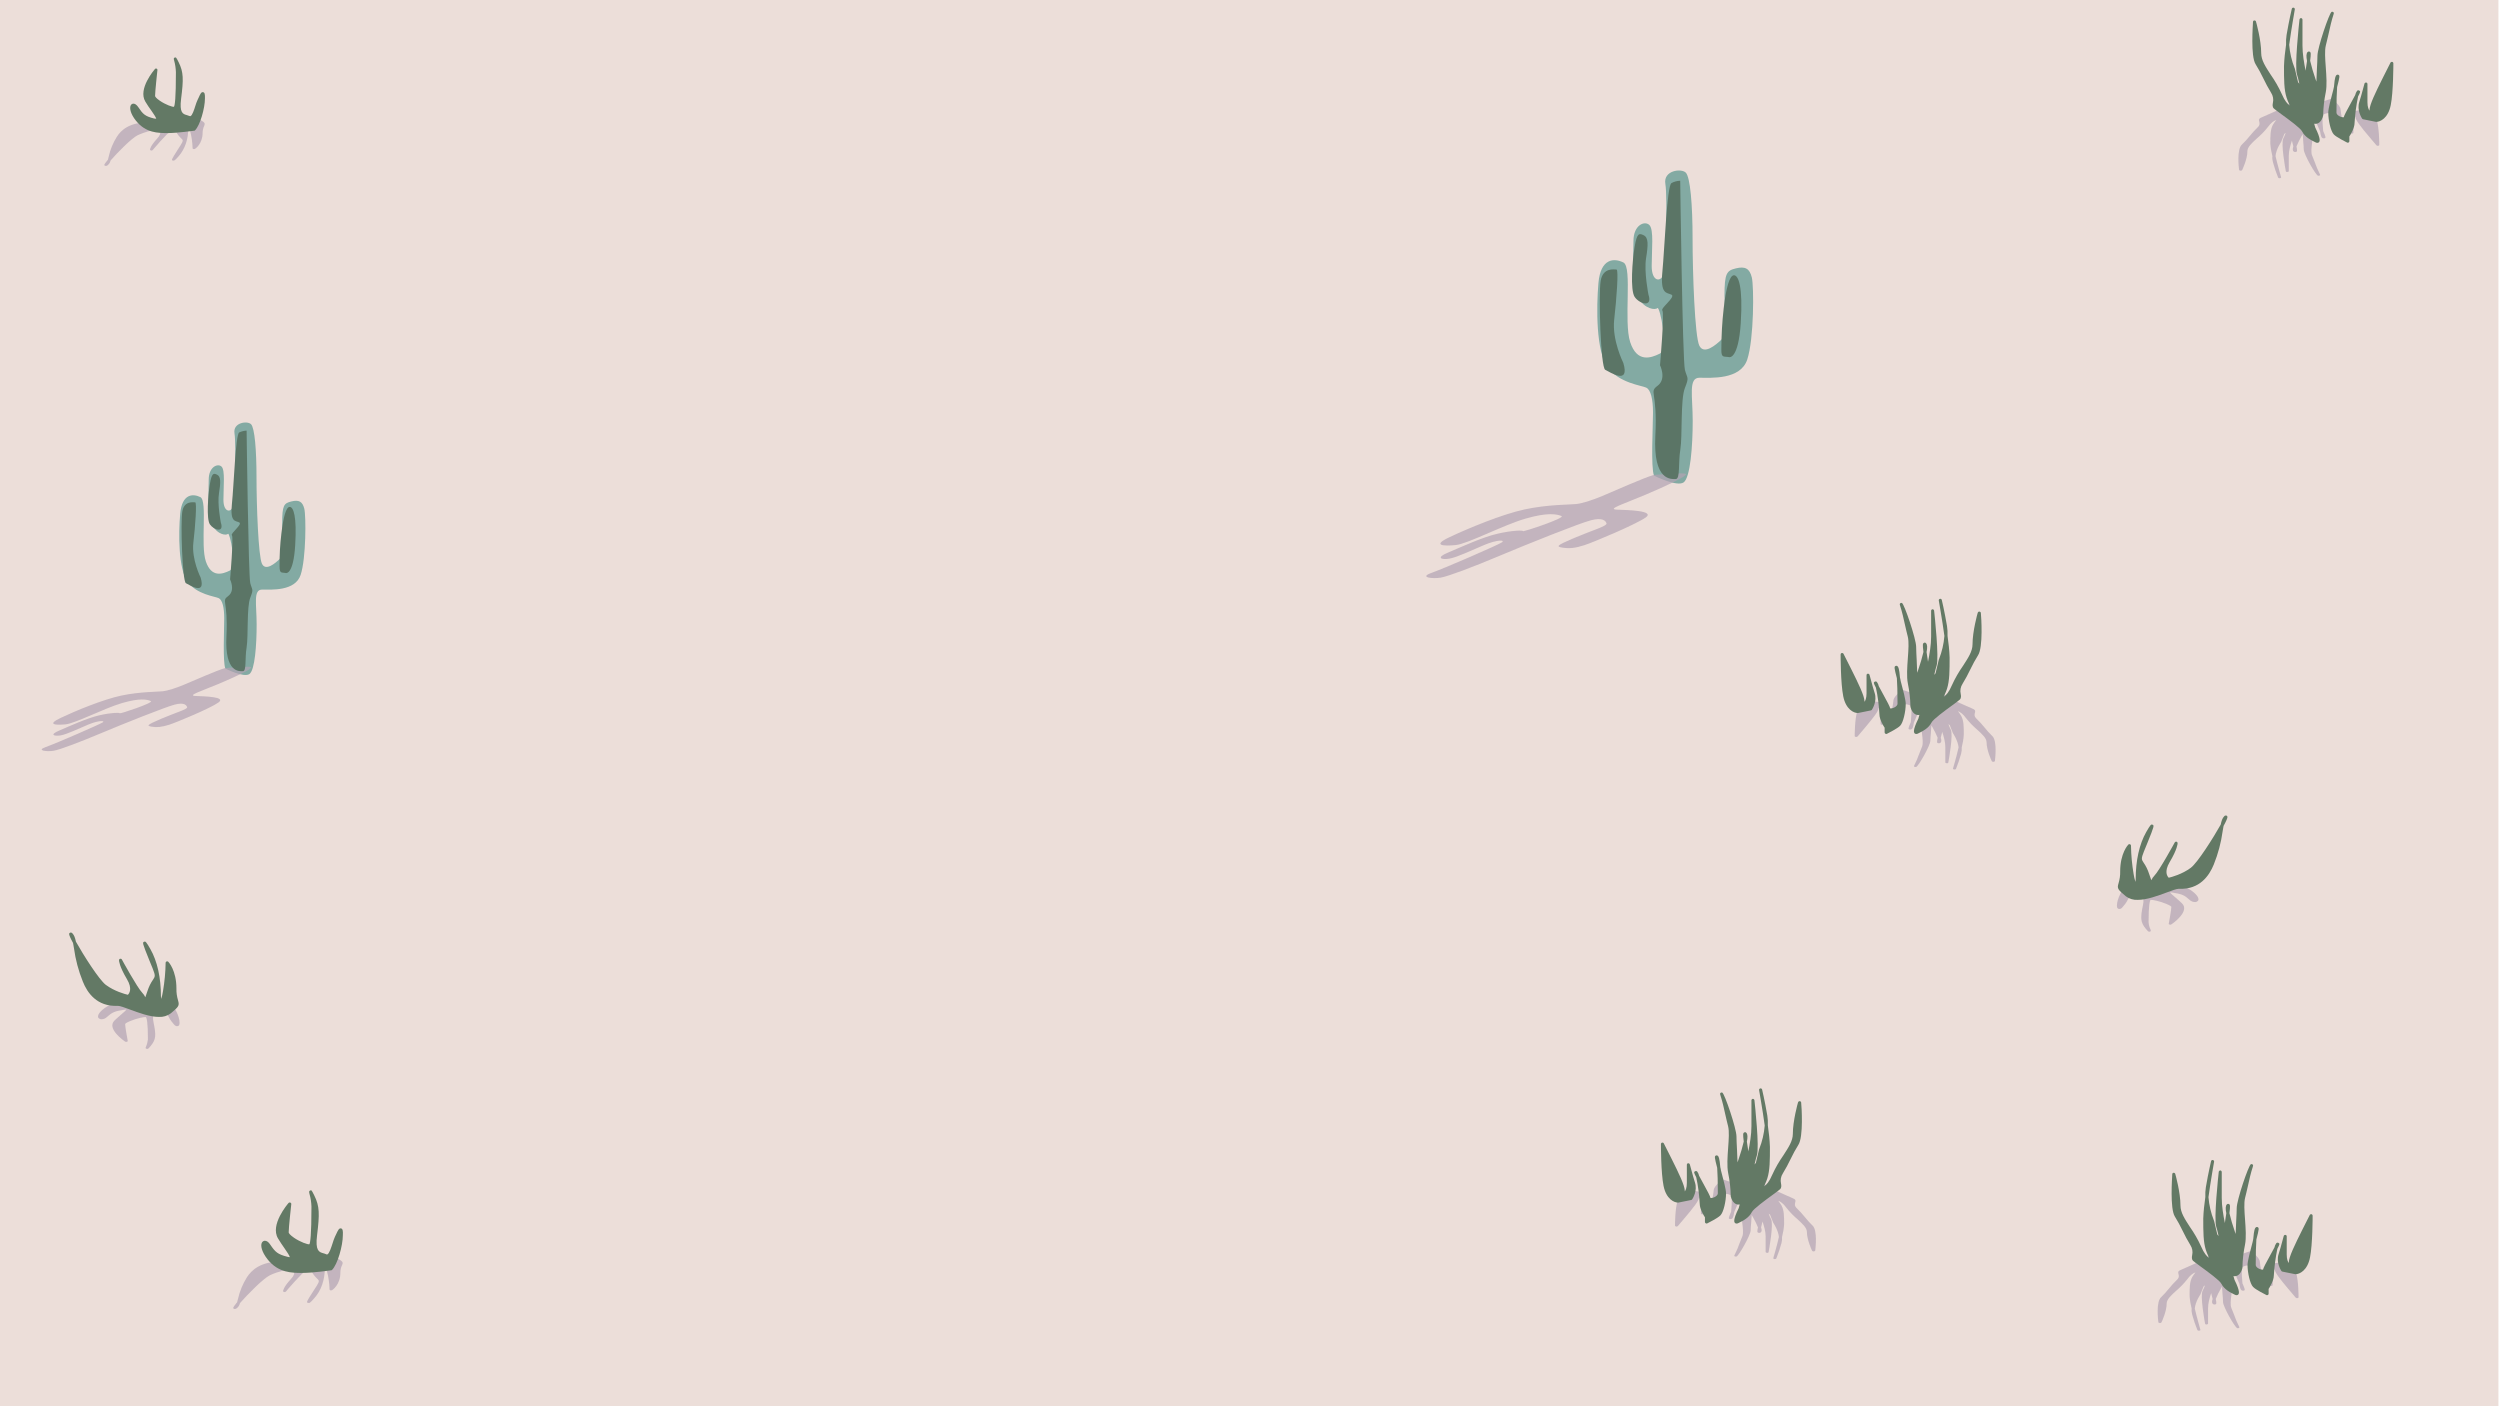 <?xml version="1.0" encoding="utf-8"?>
<!-- Generator: Adobe Illustrator 22.1.0, SVG Export Plug-In . SVG Version: 6.00 Build 0)  -->
<svg version="1.1" id="圖層_1" xmlns="http://www.w3.org/2000/svg" xmlns:xlink="http://www.w3.org/1999/xlink" x="0px" y="0px"
	 viewBox="0 0 1920 1080" style="enable-background:new 0 0 1920 1080;" xml:space="preserve">
<style type="text/css">
	.st0{fill:#ECDED9;}
	.st1{opacity:0.7;}
	.st2{fill:#B2A3B2;}
	.st3{fill:#637965;}
	.st4{opacity:0.7;fill:#B2A3B2;enable-background:new    ;}
	.st5{fill:#83AAA3;}
	.st6{fill:#5B7566;}
</style>
<title>活動巴士</title>
<rect x="-1.7" y="-6.5" class="st0" width="1920.5" height="1092.5"/>
<g class="st1">
	<path class="st2" d="M1394.1,960.4c0,0.3-0.5,0.6-1.1,0.7c-0.5,0.1-1-0.1-1.3-0.5c-0.2-0.3-4-8.5-4-14.4c0-3.3-3.4-6.3-7.2-9.8
		c-3.2-2.7-6-5.6-8.6-8.9c-2.3-3.2-4.5-4.7-6.2-5.3c0.9,1.2,1.8,2.4,2.5,3.6c2,3.7,2,8.4,2,14.5c-0.2,3.3-0.8,6.6-1.6,9.8
		c0.1,1.5,0,3-0.4,4.5c-1.1,4-2.4,8-4,11.9c-0.3,0.4-0.9,0.6-1.4,0.5c-0.6-0.1-1-0.4-0.9-0.8c0-0.1,2.6-8.6,4.3-16.2
		c-0.6-5.5-4.2-10.6-4.2-10.7l-0.1-0.1c-0.4-1-1.4-3.4-2.5-6.3l-1-0.7c0.5,1.4,1.1,2.9,1.8,4.2c2,3.6-1.5,23-1.9,25.2
		c-0.1,0.4-0.6,0.7-1.2,0.6s-1.1-0.3-1.1-0.7v-11.9c0-3.7-1.2-8-2.4-11.5c-0.1,0.4-0.2,0.8-0.3,1.3c-0.2,1-0.5,2.1-0.8,3.2
		c0.7,2,0.6,3.4-0.4,4c-0.5,0.3-1.1,0.3-1.6,0.2c-1-0.3-1.1-0.8-0.4-4.2c-1.1-2.8-2.5-5.5-4-8.1c-0.2-0.4-0.5-0.9-0.8-1.4
		c-0.1,1.6-0.2,3.6-0.4,5.9s-0.4,4.4-0.4,5.9c0,3.6-9.1,19.6-10.9,20.1c-0.4,0.1-0.9,0.1-1.3-0.1c-0.6-0.3-0.4-0.7-0.1-1.2
		c1.5-3,2.8-6,3.9-9.2c0.7-1.7,1.3-3.4,2-5c0.9-2.2,0.5-5.9,0-9.8c-0.5-4.1-1-8.4,0-11.5c1.2-3.4,1.8-6.9,2-10.5c0-0.1,0-0.1,0-0.2
		c0.9-2.2,3.1-3.7,5.6-3.8h0.6c0.2,0,0.5,0,0.7,0l-0.8-1.7c-4.7-5.6-3.3-6.5-2.9-6.7c0.4-0.2,0.8-0.3,1.2-0.3c0.4,0,0.9,0.1,1.3,0.2
		c4.1,1.2,8.3,2.5,10.5,5.1c1.2,1.5,10.4,5.5,15.9,7.9c3.2,1.4,5.1,2.2,5.8,2.6c1.2,0.7,1,1.7,0.7,2.7c-0.3,1.2-0.7,2.7,1.4,4.6
		c2.1,2.1,4.2,4.3,6,6.6c1.8,2.3,3.8,4.4,5.9,6.5C1396,944.7,1394.3,958.8,1394.1,960.4z"/>
	<path class="st2" d="M1331.9,930.8c-0.6,4.5-1.4,5-1.8,5.2c-0.5,0.3-1.1,0.4-1.7,0.2c-1-0.4-1-0.8,1.1-5.6
		c0.4-3.9,0.6-7.8,0.5-11.7c0-0.7-1.1-1.2-1.7-1.4c-1.2-0.5-2.6-0.7-3.9-0.7c-0.3,0.8-2,2.8-6.2,7.4c-0.9,1-1.9,2-2.6,2.9
		c-0.3,0.7-0.8,1.4-1.4,1.9c-0.5,0.3-1.2,0.4-1.8,0.2c-0.8-0.3-1-0.4,1-2.7c1.4-3.9,2.3-8,2.7-12.2c0-2.3,3.1-5.3,4-6.1v-2.2
		c0-0.2,0.2-0.5,0.6-0.6c0.2-0.1,0.4-0.1,0.6-0.1c0.2,0,0.4,0,0.5,0.1c0.8,0.2,8.2,2.5,10.2,3.7c2.4,1.5,4.3,6.6,4.3,10
		c0,1.9-2.1,6.5-3.9,10.6L1331.9,930.8z"/>
	<path class="st2" d="M1308.6,932.1c-0.3,0.4-0.8,0.6-1.3,0.5c-0.6,0-1-0.3-1-0.7v-8.3c0.1-1.5-0.4-2.9-1.6-3.9c0,0.1,0,0.2,0,0.3
		c0,2.3-4.8,8.2-10.1,14.5l-6,7.1c-0.4,0.3-0.9,0.5-1.3,0.4c-0.5-0.1-0.9-0.4-0.9-0.7c0-0.5,0-13.2,2-19.1s8.2-7.7,11.1-7.7h0.2
		l9.9,1.2c0.3,0,0.5,0.1,0.8,0.3c0.2,0.2,4.3,3.9,2.1,7.7C1310.6,927.3,1308.6,932,1308.6,932.1z"/>
</g>
<path class="st3" d="M1383.3,846.8c0-0.7-0.6-1.1-1.3-1.1c-0.5,0-0.9,0.4-1.1,0.9c-0.2,0.6-4,14.2-4,24.2c0,5.5-3.4,10.5-7.2,16.4
	c-3.3,4.7-6.2,9.7-8.6,15c-2.3,5.4-4.5,7.8-6.3,8.9c1.3-2.7,2.2-5.1,2.5-6.1c2-6.2,2-14.1,2-24.2c-0.2-5.5-0.8-11-1.6-16.5
	c0.1-2.5,0-5.1-0.4-7.5c-2-11.8-4-19.9-4-20c-0.1-0.6-0.8-1.1-1.4-0.9c-0.6,0.1-1.1,0.8-0.9,1.4l0,0c0,0.2,2.6,14.5,4.3,27.1
	c-0.5,6.2-1.9,12.2-4.2,18c0,0.1,0,0.1-0.1,0.2c-0.4,1.8-1.4,5.8-2.5,10.5c-0.3,0.4-0.6,0.8-1,1.2c0.7-3.1,1.3-5.7,1.8-7.1
	c2-6-1.5-38.6-1.9-42.2c-0.1-0.6-0.6-1.1-1.2-1.1c-0.6,0-1.1,0.6-1.1,1.2v19.9c0,6.3-1.2,13.4-2.4,19.3c-0.1-0.7-0.2-1.4-0.3-2.2
	c-0.2-1.7-0.5-3.6-0.8-5.3c0.7-3.4,0.6-5.7-0.4-6.8c-0.4-0.5-1.1-0.6-1.6-0.3c-1,0.5-1.1,1.3-0.4,7c-1.1,4.6-2.4,9.2-4,13.7
	c-0.2,0.7-0.5,1.5-0.8,2.3c-0.1-2.8-0.2-6-0.4-10s-0.4-7.4-0.4-9.9c0-6.1-9.1-32.9-10.9-33.7c-0.4-0.2-0.9-0.1-1.3,0.2
	c-0.6,0.5-0.4,1.2-0.1,2c1.3,3.9,2.7,9.7,3.9,15.4c0.7,2.9,1.3,5.8,2,8.4c0.9,3.7,0.5,9.9,0,16.5c-0.5,6.9-1,14,0,19.2
	c1.2,5.8,1.9,11.7,2,17.7c0,0.1,0,0.2,0,0.3c1.3,5.1,4,6.2,5.6,6.3c0.2,0,0.4,0,0.6,0c0.2,0,0.5,0,0.7-0.1c-0.4,1.5-0.7,2.6-0.8,2.9
	c-4.7,9.4-3.3,10.8-2.9,11.3c0.3,0.3,0.8,0.5,1.2,0.5c0.5,0,0.9-0.1,1.3-0.3c4.1-2,8.3-4.2,10.5-8.5c1.2-2.5,10.4-9.2,15.9-13.2
	c3.2-2.4,5.1-3.7,5.8-4.4c1.2-1.2,1-2.9,0.7-4.4c-0.6-2.6-0.1-5.4,1.4-7.7c2.2-3.6,4.2-7.3,6-11.1c1.8-3.7,3.7-7.3,5.9-10.8
	C1385.2,873.2,1383.6,849.4,1383.3,846.8z"/>
<path class="st3" d="M1321.2,896.5c-0.6-7.5-1.4-8.3-1.8-8.7c-0.4-0.5-1.1-0.6-1.7-0.3c-1,0.6-1,1.3,1.1,9.4
	c0.3,4.3,0.5,10.7,0.5,19.6c0,1.1-1.1,2-1.7,2.4c-1.2,0.8-2.5,1.2-3.9,1.2c-0.3-1.4-2-4.7-6.2-12.3c-0.9-1.7-1.9-3.4-2.6-4.8
	c-0.2-1.1-0.7-2.2-1.4-3.2c-0.4-0.5-1.2-0.6-1.8-0.2c-0.8,0.6-1,0.7,1,4.5c1.5,6.7,2.3,13.6,2.7,20.5c0,3.8,3.1,9,4,10.3v3.6
	c0,0.4,0.2,0.8,0.6,1c0.2,0.1,0.4,0.2,0.6,0.2c0.2,0,0.4,0,0.5-0.1c0.8-0.4,8.2-4.1,10.2-6.2c2.4-2.4,4.3-11,4.3-16.8
	c0-3.2-2.1-10.9-3.9-17.7C1321.6,898,1321.4,897.2,1321.2,896.5z"/>
<path class="st3" d="M1297.8,894.3c-0.1-0.6-0.8-1-1.4-0.9c-0.6,0.1-0.9,0.6-0.9,1.2v13.9c0,3.8-1,5.8-1.6,6.5c0-0.2,0-0.4,0-0.6
	c0-3.9-4.8-13.8-10.1-24.4l-6-11.9c-0.3-0.5-0.8-0.7-1.3-0.6c-0.5,0.1-0.9,0.6-0.9,1.2c0,0.9,0,22.1,2,32c2,10.2,8.2,12.9,11.1,12.9
	c0.1,0,0.2,0,0.2,0l9.9-2c0.3-0.1,0.6-0.2,0.8-0.5c0.2-0.3,4.3-6.5,2.1-13C1299.8,902.2,1297.9,894.3,1297.8,894.3z"/>
<g class="st1">
	<path class="st2" d="M1532.1,584.4c0,0.3-0.5,0.6-1.1,0.7c-0.5,0.1-1-0.1-1.3-0.5c-0.2-0.3-4-8.5-4-14.4c0-3.3-3.4-6.3-7.2-9.8
		c-3.2-2.7-6-5.6-8.6-8.9c-2.3-3.2-4.5-4.7-6.2-5.3c0.9,1.2,1.8,2.4,2.5,3.6c2,3.7,2,8.4,2,14.5c-0.2,3.3-0.8,6.6-1.6,9.8
		c0.1,1.5,0,3-0.4,4.5c-1.1,4-2.4,8-4,11.9c-0.3,0.4-0.9,0.6-1.4,0.5c-0.6-0.1-1-0.4-0.9-0.8c0-0.1,2.6-8.6,4.3-16.2
		c-0.6-5.5-4.2-10.6-4.2-10.7l-0.1-0.1c-0.4-1-1.4-3.4-2.5-6.3l-1-0.7c0.5,1.4,1.1,2.9,1.8,4.2c2,3.6-1.5,23-1.9,25.2
		c-0.1,0.4-0.6,0.7-1.2,0.6s-1.1-0.3-1.1-0.7v-11.9c0-3.7-1.2-8-2.4-11.5c-0.1,0.4-0.2,0.8-0.3,1.3c-0.2,1-0.5,2.1-0.8,3.2
		c0.7,2,0.6,3.4-0.4,4c-0.5,0.3-1.1,0.3-1.6,0.2c-1-0.3-1.1-0.8-0.4-4.2c-1.1-2.8-2.5-5.5-4-8.1c-0.2-0.4-0.5-0.9-0.8-1.4
		c-0.1,1.6-0.2,3.6-0.4,5.9s-0.4,4.4-0.4,5.9c0,3.6-9.1,19.6-10.9,20.1c-0.4,0.1-0.9,0.1-1.3-0.1c-0.6-0.3-0.4-0.7-0.1-1.2
		c1.5-3,2.8-6,3.9-9.2c0.7-1.7,1.3-3.4,2-5c0.9-2.2,0.5-5.9,0-9.8c-0.5-4.1-1-8.4,0-11.5c1.2-3.4,1.8-6.9,2-10.5c0-0.1,0-0.1,0-0.2
		c0.9-2.2,3.1-3.7,5.6-3.8h0.6c0.2,0,0.5,0,0.7,0l-0.8-1.7c-4.7-5.6-3.3-6.5-2.9-6.7c0.4-0.2,0.8-0.3,1.2-0.3c0.4,0,0.9,0.1,1.3,0.2
		c4.1,1.2,8.3,2.5,10.5,5.1c1.2,1.5,10.4,5.5,15.9,7.9c3.2,1.4,5.1,2.2,5.8,2.6c1.2,0.7,1,1.7,0.7,2.7c-0.3,1.2-0.7,2.7,1.4,4.6
		c2.1,2.1,4.2,4.3,6,6.6c1.8,2.3,3.8,4.4,5.9,6.5C1534,568.7,1532.3,582.8,1532.1,584.4z"/>
	<path class="st2" d="M1469.9,554.8c-0.6,4.5-1.4,5-1.8,5.2c-0.5,0.3-1.1,0.4-1.7,0.2c-1-0.4-1-0.8,1.1-5.6
		c0.4-3.9,0.6-7.8,0.5-11.7c0-0.7-1.1-1.2-1.7-1.4c-1.2-0.5-2.6-0.7-3.9-0.7c-0.3,0.8-2,2.8-6.2,7.4c-0.9,1-1.9,2-2.6,2.9
		c-0.3,0.7-0.8,1.4-1.4,1.9c-0.5,0.3-1.2,0.4-1.8,0.2c-0.8-0.3-1-0.4,1-2.7c1.4-3.9,2.3-8,2.7-12.2c0-2.3,3.1-5.3,4-6.1v-2.2
		c0-0.2,0.2-0.5,0.6-0.6c0.2-0.1,0.4-0.1,0.6-0.1c0.2,0,0.4,0,0.5,0.1c0.8,0.2,8.2,2.5,10.2,3.7c2.4,1.5,4.3,6.6,4.3,10
		c0,1.9-2.1,6.5-3.9,10.6L1469.9,554.8z"/>
	<path class="st2" d="M1446.6,556.1c-0.3,0.4-0.8,0.6-1.3,0.5c-0.6,0-1-0.3-1-0.7v-8.3c0.1-1.5-0.4-2.9-1.6-3.9c0,0.1,0,0.2,0,0.3
		c0,2.3-4.8,8.2-10.1,14.5l-6,7.1c-0.4,0.3-0.9,0.5-1.3,0.4c-0.5-0.1-0.9-0.4-0.9-0.7c0-0.5,0-13.2,2-19.1s8.2-7.7,11.1-7.7h0.2
		l9.9,1.2c0.3,0,0.5,0.1,0.8,0.3c0.2,0.2,4.3,3.9,2.1,7.7C1448.6,551.3,1446.6,556,1446.6,556.1z"/>
</g>
<path class="st3" d="M1521.3,470.8c0-0.7-0.6-1.1-1.3-1.1c-0.5,0-0.9,0.4-1.1,0.9c-0.2,0.6-4,14.2-4,24.2c0,5.5-3.4,10.5-7.2,16.4
	c-3.3,4.7-6.2,9.7-8.6,15c-2.3,5.4-4.5,7.8-6.3,8.9c1.3-2.7,2.2-5.1,2.5-6.1c2-6.2,2-14.1,2-24.2c-0.2-5.5-0.8-11-1.6-16.5
	c0.1-2.5,0-5.1-0.4-7.5c-2-11.8-4-19.9-4-20c-0.1-0.6-0.8-1.1-1.4-0.9c-0.6,0.1-1.1,0.8-0.9,1.4c0,0.2,2.6,14.5,4.3,27.1
	c-0.5,6.2-1.9,12.2-4.2,18c0,0.1,0,0.1-0.1,0.2c-0.4,1.8-1.4,5.8-2.5,10.5c-0.3,0.4-0.6,0.8-1,1.2c0.7-3.1,1.3-5.7,1.8-7.1
	c2-6-1.5-38.6-1.9-42.2c-0.1-0.6-0.6-1.1-1.2-1.1c-0.6,0-1.1,0.6-1.1,1.2v19.9c0,6.3-1.2,13.4-2.4,19.3c-0.1-0.7-0.2-1.4-0.3-2.2
	c-0.2-1.7-0.5-3.6-0.8-5.3c0.7-3.4,0.6-5.7-0.4-6.8c-0.4-0.5-1.1-0.6-1.6-0.3c-1,0.5-1.1,1.3-0.4,7c-1.1,4.6-2.4,9.2-4,13.7
	c-0.2,0.7-0.5,1.5-0.8,2.3c-0.1-2.8-0.2-6-0.4-10s-0.4-7.4-0.4-9.9c0-6.1-9.1-32.9-10.9-33.7c-0.4-0.2-0.9-0.1-1.3,0.2
	c-0.6,0.5-0.4,1.2-0.1,2c1.3,3.9,2.7,9.7,3.9,15.4c0.7,2.9,1.3,5.8,2,8.4c0.9,3.7,0.5,9.9,0,16.5c-0.5,6.9-1,14,0,19.2
	c1.2,5.8,1.9,11.7,2,17.7c0,0.1,0,0.2,0,0.3c1.3,5.1,4,6.2,5.6,6.3c0.2,0,0.4,0,0.6,0c0.2,0,0.5,0,0.7-0.1c-0.4,1.5-0.7,2.6-0.8,2.9
	c-4.7,9.4-3.3,10.8-2.9,11.3c0.3,0.3,0.8,0.5,1.2,0.5c0.5,0,0.9-0.1,1.3-0.3c4.1-2,8.3-4.2,10.5-8.5c1.2-2.5,10.4-9.2,15.9-13.2
	c3.2-2.4,5.1-3.7,5.8-4.4c1.2-1.2,1-2.9,0.7-4.4c-0.6-2.6-0.1-5.4,1.4-7.7c2.2-3.6,4.2-7.3,6-11.1c1.8-3.7,3.7-7.3,5.9-10.8
	C1523.2,497.2,1521.6,473.4,1521.3,470.8z"/>
<path class="st3" d="M1459.2,520.5c-0.6-7.5-1.4-8.3-1.8-8.7c-0.4-0.5-1.1-0.6-1.7-0.3c-1,0.6-1,1.3,1.1,9.4
	c0.3,4.3,0.5,10.7,0.5,19.6c0,1.1-1.1,2-1.7,2.4c-1.2,0.8-2.5,1.2-3.9,1.2c-0.3-1.4-2-4.7-6.2-12.3c-0.9-1.7-1.9-3.4-2.6-4.8
	c-0.2-1.1-0.7-2.2-1.4-3.2c-0.4-0.5-1.2-0.6-1.8-0.2c-0.8,0.6-1,0.7,1,4.5c1.5,6.7,2.3,13.6,2.7,20.5c0,3.8,3.1,9,4,10.3v3.6
	c0,0.4,0.2,0.8,0.6,1c0.2,0.1,0.4,0.2,0.6,0.2c0.2,0,0.4,0,0.5-0.1c0.8-0.4,8.2-4.1,10.2-6.2c2.4-2.4,4.3-11,4.3-16.8
	c0-3.2-2.1-10.9-3.9-17.7C1459.6,522,1459.4,521.2,1459.2,520.5z"/>
<path class="st3" d="M1435.8,518.3c-0.1-0.6-0.8-1-1.4-0.9c-0.6,0.1-0.9,0.6-0.9,1.2v13.9c0,3.8-1,5.8-1.6,6.5c0-0.2,0-0.4,0-0.6
	c0-3.9-4.8-13.8-10.1-24.4l-6-11.9c-0.3-0.5-0.8-0.7-1.3-0.6c-0.5,0.1-0.9,0.6-0.9,1.2c0,0.9,0,22.1,2,32c2,10.2,8.2,12.9,11.1,12.9
	c0.1,0,0.2,0,0.2,0l9.9-2c0.3-0.1,0.6-0.2,0.8-0.5c0.2-0.3,4.3-6.5,2.1-13C1437.8,526.2,1435.9,518.3,1435.8,518.3z"/>
<path class="st4" d="M262.7,971.6c-0.9,1.8-1.3,3.9-1.3,5.9c0,9.2-6.1,13.2-6.3,13.3c-0.4,0.2-0.9,0.3-1.3,0.2
	c-0.4-0.1-0.7-0.4-0.7-0.7c-0.1-4.7-0.8-9.4-2-14c-0.3-1.4-0.8-2.7-1.4-3.9c-0.1,0.4-0.2,0.8-0.2,1.2c0,9.3-2.8,17.5-8.1,23.4
	c-3.2,3.6-3.7,4-4.9,3.6s-1.4-0.5,4.1-9c0.9-1.5,1.9-3,2.7-4.2c2.2-3.6,1.8-3.9,0.3-5.4c-1.8-1.6-3.2-3.5-4.3-5.6
	c-0.7-1.3-1.3-2.4-1.7-3.2c-0.6,0.9-1.4,1.6-2.3,2.2c-3.8,2.5-15.6,16.3-15.7,16.5c-0.4,0.3-0.9,0.5-1.3,0.4
	c-0.5-0.1-0.9-0.4-0.9-0.7s0.2-3,6.1-9.4c4.5-4.8,1.8-7.1,0.7-7.7c-2.1,0.3-10.3,1.7-16.9,4.9c-5.3,2.6-17.4,15-23,21.4
	c-0.4,1.7-1.3,3.1-2.7,4.1c-0.5,0.3-1.1,0.5-1.6,0.4c-0.4,0-0.7-0.3-0.9-0.7c-0.1-0.5,1.1-2.2,3-4.5c0.2-0.8,0.5-1.6,0.7-2.6
	c1.3-5.8,3.6-11.4,6.8-16.5c3.6-5.7,11-12.4,26.5-12h0.5c1.6,0,5.1-0.8,9.1-1.8c6.8-1.6,15.2-3.6,22.3-3.6c3.1-0.1,6.2,0.5,9.1,1.8
	C263.1,968.6,263.9,969.1,262.7,971.6z"/>
<path class="st3" d="M261.9,943.4c-1.5-0.3-2.3,1.4-3.7,4.4c-0.3,0.7-0.7,1.4-1,2.1c-0.7,1.6-1.3,3.3-1.8,5c-1,3.1-2.5,7.8-4,8.5
	c-0.2,0.1-0.4,0.1-0.6,0c-0.8-0.4-1.7-0.7-2.5-0.9c-3.2-0.9-6.3-1.8-4.8-13.8c2-16.3,2-22.3-2.1-30.5c-2.1-4.2-2.1-4.3-3.2-3.9
	s-0.8,1.3-0.5,2.7c0.9,3.1,1.4,6.4,1.5,9.7c0,21.8-0.9,27.8-1.6,28.9c-1.2,0.3-7-1.7-11.8-5c-3.2-2.2-4.1-3.6-4.1-4.1
	c0-3.9,2-21.6,2-21.7c0.1-0.7-0.4-1.2-1.1-1.3c-0.4,0-0.8,0.1-1,0.4c-0.6,0.7-14.4,16.7-8.1,27.2c1.6,2.7,3.4,5.3,5,7.6
	c1.8,2.6,3.9,5.7,4.1,6.8c-0.6,0-1.2-0.1-1.9-0.3c-7.5-1.9-9.3-3.6-13.2-9.4c-1.3-2-2.8-3-4.3-2.9c-1,0.1-1.8,0.8-2.2,1.7
	c-0.9,2.1-0.2,6.6,4.5,12.6c8.3,10.4,18.6,10.4,26.8,10.4c7.9,0,21.5-1.9,22-2c0.3,0,0.5-0.1,0.7-0.3c4.3-4.3,8.3-18.7,8.3-26.7
	C263.5,945.3,263.2,943.7,261.9,943.4z"/>
<path class="st4" d="M136.3,788.1c-1.5,0.2-2.3-0.8-3.7-2.6c-0.3-0.4-0.7-0.8-1-1.2c-0.7-0.9-1.3-1.9-1.8-2.9c-1-1.8-2.5-4.6-4-5
	c-0.2-0.1-0.4-0.1-0.6,0c-0.8,0.2-1.7,0.4-2.5,0.5c-3.2,0.5-6.3,1.1-4.8,8.2c2,9.7,2,13.2-2.1,18.1c-2.1,2.5-2.1,2.5-3.2,2.3
	s-0.8-0.8-0.5-1.6c0.8-1.8,1.3-3.8,1.5-5.7c0-12.9-0.9-16.5-1.6-17.1c-1.2-0.2-7,1-11.8,3c-3.2,1.3-4.1,2.1-4.1,2.4
	c0,2.3,2,12.8,2,12.9c0.1,0.3-0.2,0.6-0.7,0.7c-0.5,0.1-1,0.1-1.4-0.2c-0.6-0.4-14.4-9.9-8.1-16.1c1.6-1.6,3.4-3.1,5-4.5
	c1.8-1.5,3.9-3.4,4.2-4c-0.6,0-1.2,0.1-1.8,0.2c-7.5,1.1-9.3,2.1-13.2,5.6c-1.1,1.1-2.7,1.7-4.3,1.7c-0.8,0-1.6-0.4-2.2-1
	c-0.9-1.2-0.2-3.9,4.5-7.4c8.3-6.2,18.6-6.2,26.8-6.2c8,0,21.5,1.1,22,1.2c0.2,0,0.5,0.1,0.7,0.2c4.3,2.5,8.3,11,8.3,15.8
	C137.9,787,137.6,787.9,136.3,788.1z"/>
<path class="st3" d="M136.8,768.5c-0.9-3-1.4-6.1-1.3-9.2c0-14.2-6.1-20.5-6.3-20.7c-0.5-0.4-1.3-0.4-1.7,0.1
	c-0.2,0.2-0.3,0.5-0.3,0.7c-0.1,7.3-0.8,14.5-2,21.7c-0.3,2.1-0.8,4.1-1.4,6.1c-0.1-0.6-0.2-1.3-0.2-1.9c0-14.5-2.8-27.1-8.1-36.4
	c-3.2-5.5-3.7-6.2-4.9-5.6s-1.4,0.7,4,14c1,2.3,1.9,4.6,2.7,6.6c2.2,5.5,1.8,6.1,0.3,8.4c-1.9,2.7-3.3,5.6-4.3,8.7
	c-0.7,2.1-1.3,3.8-1.7,4.9c-0.6-1.3-1.3-2.4-2.3-3.4c-3.8-3.8-15.6-25.4-15.7-25.6c-0.3-0.5-0.8-0.7-1.3-0.6
	c-0.5,0.1-0.9,0.6-0.9,1.2c0,0.4,0.2,4.6,6.1,14.5c4.4,7.4,1.8,11,0.7,12c-2.2-0.5-10.3-2.7-16.9-7.6c-5.3-4-17.4-23.2-23-33.2
	c-0.6-2.9-1.3-5-2.7-6.4c-0.4-0.5-1-0.7-1.6-0.6c-0.4,0.2-0.8,0.5-0.9,1c-0.1,0.8,1,3.4,3,7c0.2,1.2,0.5,2.5,0.7,4
	c1.2,8.8,3.5,17.4,6.8,25.6c3.5,8.9,11,19.3,26.5,18.7h0.5c1.6,0,5.1,1.3,9.1,2.8c6.8,2.5,15.3,5.7,22.3,5.7
	c3.3,0.2,6.5-0.8,9.1-2.7C137.2,773.2,137.9,772.4,136.8,768.5z"/>
<g class="st1">
	<path class="st2" d="M1657.6,1015.4c0,0.3,0.5,0.6,1.1,0.7c0.5,0.1,1-0.1,1.3-0.5c0.2-0.3,4-8.5,4-14.4c0-3.3,3.4-6.3,7.2-9.8
		c3.2-2.7,6-5.6,8.6-8.9c2.3-3.2,4.5-4.7,6.3-5.3c-0.9,1.2-1.8,2.4-2.5,3.6c-2,3.7-2,8.4-2,14.5c0.2,3.3,0.8,6.6,1.6,9.8
		c-0.2,1.5,0,3,0.4,4.5c1.1,4,2.4,8,4,11.9c0.3,0.4,0.9,0.6,1.4,0.5c0.6-0.1,1-0.4,0.9-0.8c0-0.1-2.5-8.6-4.3-16.2
		c0.5-5.5,4.2-10.6,4.2-10.7c0,0,0-0.1,0.1-0.1c0.4-1,1.4-3.4,2.5-6.3l1-0.7c-0.5,1.4-1.1,2.9-1.8,4.2c-2,3.6,1.5,23,1.9,25.2
		c0.1,0.4,0.6,0.7,1.2,0.6s1.1-0.3,1.1-0.7v-11.9c0-3.7,1.2-8,2.4-11.5l0.3,1.3c0.3,1,0.5,2.1,0.8,3.2c-0.7,2-0.6,3.4,0.4,4
		c0.5,0.3,1.1,0.3,1.6,0.2c1-0.3,1.1-0.8,0.4-4.2c1.1-2.8,2.5-5.5,4-8.1c0.2-0.4,0.5-0.9,0.8-1.4c0.1,1.6,0.2,3.6,0.4,5.9
		s0.4,4.4,0.4,5.9c0,3.6,9.1,19.6,10.9,20.1c0.4,0.1,0.9,0.1,1.3-0.1c0.6-0.3,0.4-0.7,0.1-1.2c-1.5-3-2.8-6-3.9-9.2
		c-0.7-1.7-1.3-3.4-2-5c-0.9-2.2-0.5-5.9,0-9.8c0.5-4.1,1-8.4,0-11.5c-1.2-3.4-1.8-6.9-2-10.5c0-0.1,0-0.1,0-0.2
		c-0.9-2.2-3.1-3.7-5.6-3.8h-0.6c-0.2,0-0.5,0-0.7,0c0.4-0.9,0.7-1.5,0.8-1.7c4.7-5.6,3.3-6.5,2.9-6.7c-0.4-0.2-0.8-0.3-1.2-0.3
		c-0.4,0-0.9,0.1-1.3,0.2c-4.1,1.2-8.3,2.5-10.5,5.1c-1.2,1.5-10.4,5.5-15.9,7.9c-3.2,1.4-5.1,2.2-5.8,2.6c-1.2,0.7-1,1.7-0.7,2.7
		c0.3,1.2,0.7,2.7-1.4,4.6c-2.1,2.1-4.2,4.3-6,6.6c-1.8,2.3-3.8,4.4-5.9,6.5C1655.7,999.7,1657.4,1013.8,1657.6,1015.4z"/>
	<path class="st2" d="M1719.8,985.8c0.6,4.5,1.4,5,1.8,5.2c0.5,0.3,1.1,0.4,1.7,0.2c1-0.4,1-0.8-1.1-5.6c-0.4-3.9-0.6-7.8-0.5-11.7
		c0-0.7,1.1-1.2,1.7-1.4c1.2-0.5,2.6-0.7,3.9-0.7c0.3,0.8,2,2.8,6.2,7.4c0.9,1,1.9,2,2.6,2.9c0.3,0.7,0.8,1.4,1.4,1.9
		c0.5,0.3,1.2,0.4,1.8,0.2c0.8-0.3,1-0.4-1-2.7c-1.4-3.9-2.3-8-2.7-12.2c0-2.3-3.1-5.3-4-6.1v-2.2c0-0.2-0.2-0.5-0.6-0.6
		c-0.2-0.1-0.4-0.1-0.6-0.1c-0.2,0-0.4,0-0.5,0.1c-0.8,0.2-8.2,2.5-10.2,3.7c-2.4,1.5-4.3,6.6-4.3,10c0,1.9,2.1,6.5,3.9,10.6
		L1719.8,985.8z"/>
	<path class="st2" d="M1743.1,987.1c0.3,0.4,0.8,0.6,1.3,0.5c0.6,0,1-0.3,1-0.7v-8.3c-0.1-1.5,0.4-2.9,1.6-3.9c0,0.1,0,0.2,0,0.3
		c0,2.3,4.8,8.2,10.1,14.5l6,7.1c0.4,0.3,0.9,0.5,1.3,0.4c0.5-0.1,0.9-0.4,0.9-0.7c0-0.5,0-13.2-2-19.1s-8.2-7.7-11.1-7.7h-0.2
		l-9.9,1.2c-0.3,0-0.5,0.1-0.8,0.3c-0.2,0.2-4.3,3.9-2.1,7.7C1741.1,982.3,1743.1,987,1743.1,987.1z"/>
</g>
<path class="st3" d="M1668.3,901.8c0-0.7,0.6-1.2,1.2-1.1c0.5,0,1,0.4,1.1,0.9c0.2,0.6,4,14.2,4,24.2c0,5.5,3.4,10.5,7.2,16.4
	c3.3,4.7,6.2,9.7,8.6,15c2.3,5.4,4.5,7.8,6.2,8.9c-1.3-2.7-2.2-5.1-2.5-6.1c-2-6.2-2-14.1-2-24.2c0.2-5.5,0.8-11,1.6-16.5
	c-0.1-2.5,0-5.1,0.4-7.5c2-11.8,4-19.9,4-20c0.1-0.6,0.8-1.1,1.4-0.9c0.6,0.1,1.1,0.8,0.9,1.4l0,0c0,0.2-2.6,14.5-4.3,27.1
	c0.5,6.2,1.9,12.2,4.2,18l0.1,0.2c0.4,1.8,1.4,5.8,2.5,10.5c0.3,0.4,0.6,0.8,1,1.2c-0.7-3.1-1.3-5.7-1.8-7.1c-2-6,1.5-38.6,1.9-42.2
	c0.1-0.6,0.6-1.1,1.2-1.1c0.6,0,1.1,0.6,1.1,1.2v19.9c0,6.3,1.2,13.4,2.4,19.3c0.1-0.7,0.2-1.4,0.3-2.2c0.2-1.7,0.5-3.6,0.8-5.3
	c-0.7-3.4-0.6-5.7,0.4-6.8c0.4-0.4,1.1-0.6,1.6-0.3c1,0.5,1.1,1.3,0.4,7c1.1,4.6,2.4,9.2,4,13.7c0.2,0.7,0.5,1.5,0.8,2.3
	c0.1-2.8,0.2-6,0.4-10s0.4-7.4,0.4-9.9c0-6.1,9.1-32.9,10.9-33.7c0.4-0.2,0.9-0.1,1.3,0.2c0.6,0.5,0.4,1.2,0.1,2
	c-1.3,3.9-2.7,9.7-3.9,15.4c-0.7,2.9-1.3,5.8-2,8.4c-0.9,3.7-0.5,9.9,0,16.5c0.5,6.9,1,14,0,19.2c-1.2,5.8-1.9,11.7-2,17.7
	c0,0.1,0,0.2,0,0.3c-1.3,5.1-4,6.2-5.6,6.3h-0.6c-0.2,0-0.5,0-0.7-0.1c0.4,1.5,0.7,2.6,0.8,2.9c4.7,9.4,3.3,10.8,2.9,11.3
	c-0.3,0.3-0.8,0.5-1.2,0.5c-0.5,0-0.9-0.1-1.3-0.3c-4.1-2-8.3-4.2-10.5-8.5c-1.2-2.5-10.4-9.2-15.9-13.2c-3.2-2.4-5.1-3.7-5.8-4.4
	c-1.2-1.2-1-2.9-0.7-4.4c0.6-2.6,0.1-5.4-1.4-7.7c-2.2-3.6-4.2-7.3-6-11.1c-1.8-3.7-3.7-7.3-5.9-10.8
	C1666.4,928.2,1668.2,904.4,1668.3,901.8z"/>
<path class="st3" d="M1730.5,951.5c0.6-7.5,1.4-8.3,1.8-8.7c0.4-0.5,1.1-0.6,1.7-0.3c1,0.6,1,1.3-1.1,9.4
	c-0.3,4.3-0.5,10.7-0.5,19.6c0,1.1,1.1,2,1.7,2.4c1.2,0.8,2.5,1.2,3.9,1.2c0.3-1.4,2-4.7,6.2-12.3c0.9-1.7,1.9-3.4,2.6-4.8
	c0.2-1.1,0.7-2.2,1.4-3.2c0.4-0.5,1.2-0.6,1.8-0.2c0.8,0.6,1,0.7-1,4.5c-1.4,6.7-2.3,13.6-2.7,20.5c0,3.8-3.1,9-4,10.3v3.6
	c0,0.7-0.5,1.2-1.2,1.2c-0.2,0-0.4,0-0.5-0.1c-0.8-0.4-8.2-4.1-10.2-6.2c-2.4-2.4-4.3-11-4.3-16.8c0-3.2,2.1-10.9,3.9-17.7
	L1730.5,951.5z"/>
<path class="st3" d="M1753.9,949.3c0.1-0.6,0.8-1,1.4-0.9c0.6,0.1,0.9,0.6,0.9,1.2v13.9c0,3.8,1,5.8,1.6,6.5c0-0.2,0-0.4,0-0.6
	c0-3.9,4.8-13.8,10.1-24.4l6-11.9c0.3-0.5,0.8-0.7,1.3-0.6c0.5,0.1,0.9,0.6,0.9,1.2c0,0.9,0,22.1-2,32c-2,10.2-8.2,12.9-11.1,12.9
	c-0.1,0-0.2,0-0.2,0l-9.9-2c-0.3-0.1-0.6-0.2-0.8-0.5c-0.2-0.3-4.3-6.5-2.1-13C1751.9,957.2,1753.8,949.3,1753.9,949.3z"/>
<g class="st1">
	<path class="st2" d="M1719.6,130.4c0,0.4,0.5,0.6,1.1,0.7c0.5,0.1,1-0.1,1.3-0.5c0.2-0.4,4-8.5,4-14.4c0-3.3,3.4-6.3,7.2-9.8
		c3.2-2.7,6-5.6,8.6-8.9c2.3-3.2,4.5-4.7,6.3-5.3c-0.9,1.2-1.8,2.4-2.5,3.6c-2,3.7-2,8.4-2,14.4c0.2,3.3,0.8,6.6,1.6,9.8
		c-0.2,1.5,0,3,0.4,4.5c1.1,4,2.4,8,4,11.9c0.3,0.4,0.9,0.6,1.4,0.5c0.6-0.1,1-0.4,0.9-0.8c0-0.1-2.5-8.6-4.3-16.2
		c0.5-5.5,4.2-10.6,4.2-10.7c0,0,0-0.1,0.1-0.1c0.4-1,1.4-3.4,2.5-6.3l1-0.7c-0.5,1.4-1.1,2.9-1.8,4.2c-2,3.6,1.5,23,1.9,25.2
		c0.1,0.4,0.6,0.7,1.2,0.6s1.1-0.3,1.1-0.7v-11.9c0-3.7,1.2-8,2.4-11.5l0.3,1.3c0.3,1,0.5,2.1,0.8,3.2c-0.7,2-0.6,3.4,0.4,4
		c0.5,0.3,1.1,0.3,1.6,0.2c1-0.3,1.1-0.8,0.4-4.2c1.1-2.8,2.5-5.5,4-8.1c0.2-0.4,0.5-0.9,0.8-1.4c0.1,1.6,0.2,3.6,0.4,5.9
		s0.4,4.4,0.4,5.9c0,3.6,9.1,19.6,10.9,20.1c0.4,0.1,0.9,0.1,1.3-0.1c0.6-0.3,0.4-0.7,0.1-1.2c-1.5-3-2.8-6-3.9-9.2
		c-0.7-1.7-1.3-3.4-2-5c-0.9-2.2-0.5-5.9,0-9.8c0.5-4.1,1-8.4,0-11.5c-1.2-3.4-1.8-6.9-2-10.5c0-0.1,0-0.1,0-0.2
		c-0.9-2.2-3.1-3.7-5.6-3.8h-0.6c-0.2,0-0.5,0-0.7,0c0.4-0.9,0.7-1.5,0.8-1.7c4.7-5.6,3.3-6.5,2.9-6.7c-0.4-0.2-0.8-0.3-1.2-0.3
		c-0.4,0-0.9,0.1-1.3,0.2c-4.1,1.2-8.3,2.5-10.5,5.1c-1.2,1.5-10.4,5.5-15.9,7.9c-3.2,1.4-5.1,2.2-5.8,2.6c-1.2,0.7-1,1.7-0.7,2.7
		c0.3,1.2,0.7,2.7-1.4,4.6c-2.1,2.1-4.2,4.3-6,6.6c-1.8,2.3-3.8,4.4-5.9,6.4C1717.7,114.7,1719.4,128.8,1719.6,130.4z"/>
	<path class="st2" d="M1781.8,100.8c0.6,4.4,1.4,5,1.8,5.2c0.5,0.3,1.1,0.4,1.7,0.2c1-0.4,1-0.8-1.1-5.6c-0.4-3.9-0.6-7.8-0.5-11.7
		c0-0.7,1.1-1.2,1.7-1.4c1.2-0.5,2.6-0.7,3.9-0.7c0.3,0.8,2,2.8,6.2,7.4c0.9,1,1.9,2,2.6,2.9c0.3,0.7,0.8,1.4,1.4,1.9
		c0.5,0.3,1.2,0.4,1.8,0.2c0.8-0.3,1-0.4-1-2.7c-1.4-3.9-2.3-8-2.7-12.2c0-2.3-3.1-5.3-4-6.1v-2.2c0-0.2-0.2-0.5-0.6-0.6
		c-0.2-0.1-0.4-0.1-0.6-0.1c-0.2,0-0.4,0-0.5,0.1c-0.8,0.2-8.2,2.4-10.2,3.7c-2.4,1.4-4.3,6.6-4.3,10c0,1.9,2.1,6.5,3.9,10.6
		L1781.8,100.8z"/>
	<path class="st2" d="M1805.1,102.1c0.3,0.4,0.8,0.6,1.3,0.5c0.6,0,1-0.3,1-0.7v-8.3c-0.1-1.5,0.4-2.9,1.6-3.9c0,0.1,0,0.2,0,0.3
		c0,2.3,4.8,8.2,10.1,14.5l6,7.1c0.4,0.3,0.9,0.5,1.3,0.4c0.5-0.1,0.9-0.4,0.9-0.7c0-0.5,0-13.2-2-19.1c-2-6.1-8.2-7.7-11.1-7.7
		h-0.2l-9.9,1.2c-0.3,0-0.5,0.1-0.8,0.3c-0.2,0.2-4.3,3.9-2.1,7.7C1803.1,97.3,1805.1,102,1805.1,102.1z"/>
</g>
<path class="st3" d="M1730.3,16.8c0-0.7,0.6-1.2,1.2-1.1c0.5,0,1,0.4,1.1,0.9c0.2,0.6,4,14.2,4,24.2c0,5.5,3.4,10.5,7.2,16.4
	c3.3,4.7,6.2,9.7,8.6,15c2.3,5.4,4.5,7.8,6.2,8.9c-1.3-2.7-2.2-5.1-2.5-6.1c-2-6.2-2-14.1-2-24.2c0.2-5.5,0.8-11,1.6-16.5
	c-0.1-2.5,0-5.1,0.4-7.5c2-11.8,4-19.9,4-20c0.1-0.6,0.8-1.1,1.4-0.9c0.6,0.1,1.1,0.8,0.9,1.4l0,0c0,0.2-2.6,14.5-4.3,27.1
	c0.5,6.2,1.9,12.2,4.2,18l0.1,0.2c0.4,1.8,1.4,5.8,2.5,10.5c0.3,0.4,0.6,0.8,1,1.2c-0.7-3.1-1.3-5.7-1.8-7.1c-2-6,1.5-38.6,1.9-42.2
	c0.1-0.6,0.6-1.1,1.2-1.1c0.6,0,1.1,0.6,1.1,1.2v19.9c0,6.3,1.2,13.4,2.4,19.3c0.1-0.7,0.2-1.4,0.3-2.2c0.2-1.7,0.5-3.6,0.8-5.3
	c-0.7-3.4-0.6-5.7,0.4-6.8c0.4-0.4,1.1-0.6,1.6-0.3c1,0.5,1.1,1.3,0.4,7c1.1,4.6,2.4,9.2,4,13.7c0.2,0.7,0.5,1.5,0.8,2.3
	c0.1-2.8,0.2-6,0.4-10s0.4-7.4,0.4-9.9c0-6.1,9.1-32.9,10.9-33.7c0.4-0.2,0.9-0.1,1.3,0.2c0.6,0.6,0.4,1.2,0.1,2
	c-1.3,3.9-2.7,9.7-3.9,15.4c-0.7,2.9-1.3,5.7-2,8.4c-0.9,3.7-0.5,9.9,0,16.5c0.5,6.9,1,14,0,19.2c-1.2,5.8-1.9,11.7-2,17.7
	c0,0.1,0,0.2,0,0.3c-1.3,5.1-4,6.2-5.6,6.3h-0.6c-0.2,0-0.5,0-0.7-0.1c0.4,1.5,0.7,2.6,0.8,2.9c4.7,9.4,3.3,10.8,2.9,11.3
	c-0.3,0.3-0.8,0.5-1.2,0.5c-0.5,0-0.9-0.1-1.3-0.3c-4.1-2-8.3-4.2-10.5-8.5c-1.2-2.5-10.4-9.2-15.9-13.2c-3.2-2.4-5.1-3.7-5.8-4.4
	c-1.2-1.2-1-2.9-0.7-4.4c0.6-2.6,0.1-5.4-1.4-7.7c-2.2-3.6-4.2-7.3-6-11.1c-1.8-3.7-3.7-7.3-5.9-10.8
	C1728.4,43.2,1730.2,19.4,1730.3,16.8z"/>
<path class="st3" d="M1792.5,66.5c0.6-7.5,1.4-8.3,1.8-8.7c0.4-0.5,1.1-0.6,1.7-0.3c1,0.6,1,1.3-1.1,9.4c-0.3,4.3-0.5,10.7-0.5,19.6
	c0,1.1,1.1,2,1.7,2.4c1.2,0.8,2.5,1.2,3.9,1.2c0.3-1.4,2-4.7,6.2-12.3c0.9-1.7,1.9-3.4,2.6-4.8c0.2-1.1,0.7-2.2,1.4-3.2
	c0.4-0.5,1.2-0.6,1.8-0.2c0.8,0.6,1,0.7-1,4.5c-1.4,6.7-2.3,13.6-2.7,20.4c0,3.8-3.1,9-4,10.3v3.6c0,0.7-0.5,1.2-1.2,1.2
	c-0.2,0-0.4,0-0.5-0.1c-0.8-0.4-8.2-4.1-10.2-6.2c-2.4-2.4-4.3-11-4.3-16.8c0-3.2,2.1-10.9,3.9-17.7L1792.5,66.5z"/>
<path class="st3" d="M1815.9,64.3c0.1-0.6,0.8-1,1.4-0.9c0.6,0.1,0.9,0.6,0.9,1.2v13.9c0,3.8,1,5.8,1.6,6.5c0-0.2,0-0.4,0-0.6
	c0-3.9,4.8-13.8,10.1-24.4l6-11.9c0.3-0.5,0.8-0.7,1.3-0.6c0.5,0.1,0.9,0.6,0.9,1.2c0,0.9,0,22.1-2,32c-2,10.2-8.2,12.9-11.1,12.9
	c-0.1,0-0.2,0-0.2,0l-9.9-2c-0.3-0.1-0.6-0.2-0.8-0.5c-0.2-0.3-4.3-6.5-2.1-13C1813.9,72.2,1815.8,64.3,1815.9,64.3z"/>
<path class="st4" d="M1627.4,698.1c1.5,0.2,2.3-0.8,3.7-2.6c0.3-0.4,0.7-0.8,1-1.2c0.7-0.9,1.3-1.9,1.8-2.9c1-1.8,2.5-4.6,4-5
	c0.2-0.1,0.4-0.1,0.6,0c0.8,0.2,1.7,0.4,2.5,0.5c3.2,0.5,6.3,1.1,4.8,8.2c-2,9.7-2,13.2,2.1,18.1c2.1,2.5,2.2,2.5,3.2,2.3
	s0.8-0.8,0.5-1.6c-0.9-1.8-1.3-3.7-1.5-5.7c0-12.9,0.9-16.5,1.6-17.1c1.2-0.2,7,1,11.8,3c3.2,1.3,4.1,2.1,4.1,2.4
	c0,2.3-2,12.8-2,12.9c-0.1,0.3,0.2,0.6,0.7,0.7c0.5,0.1,1,0.1,1.4-0.2c0.6-0.4,14.4-9.9,8.1-16.1c-1.6-1.6-3.4-3.1-5-4.5
	c-1.8-1.5-4-3.4-4.2-4c0.6,0,1.2,0.1,1.8,0.2c7.5,1.1,9.3,2.1,13.2,5.6c1.1,1.1,2.7,1.7,4.3,1.7c0.8,0,1.6-0.4,2.2-1
	c0.9-1.2,0.2-3.9-4.5-7.4c-8.3-6.2-18.6-6.2-26.8-6.2c-7.9,0-21.5,1.1-22,1.2c-0.2,0-0.5,0.1-0.7,0.2c-4.3,2.5-8.3,11-8.3,15.8
	C1625.8,697,1626.1,697.9,1627.4,698.1z"/>
<path class="st3" d="M1627,678.5c0.9-3,1.4-6.1,1.3-9.2c0-14.2,6.1-20.5,6.3-20.7c0.5-0.4,1.2-0.4,1.7,0.1c0.2,0.2,0.3,0.5,0.3,0.8
	c0.1,7.3,0.8,14.5,2,21.7c0.3,2.1,0.8,4.1,1.4,6.1c0.1-0.6,0.2-1.3,0.2-1.9c0-14.5,2.8-27.1,8.1-36.4c3.2-5.5,3.7-6.2,4.9-5.6
	s1.4,0.7-4,14c-1,2.3-1.9,4.6-2.7,6.6c-2.2,5.5-1.8,6.1-0.3,8.4c1.9,2.7,3.3,5.6,4.3,8.7c0.7,2.1,1.3,3.8,1.7,4.9
	c0.6-1.3,1.3-2.4,2.3-3.4c3.8-3.8,15.6-25.4,15.7-25.6c0.3-0.5,0.8-0.7,1.3-0.6c0.5,0.1,0.9,0.6,0.9,1.2c0,0.4-0.2,4.6-6.1,14.5
	c-4.4,7.4-1.8,11-0.7,12c2.2-0.5,10.3-2.7,16.9-7.6c5.3-4,17.4-23.2,23-33.2c0.6-2.9,1.3-5,2.7-6.4c0.4-0.5,1-0.7,1.6-0.6
	c0.4,0.2,0.8,0.5,0.9,1c0.1,0.8-1,3.4-3,7c-0.2,1.2-0.5,2.5-0.7,4c-1.2,8.8-3.5,17.4-6.8,25.6c-3.6,8.9-11,19.3-26.5,18.7h-0.5
	c-1.6,0-5.1,1.3-9.1,2.8c-6.8,2.5-15.2,5.7-22.3,5.7c-3.3,0.2-6.5-0.8-9.1-2.7C1626.5,683.2,1625.8,682.4,1627,678.5z"/>
<path class="st4" d="M156.8,96.7c-0.8,1.7-1.2,3.6-1.2,5.4c0,8.4-5.6,12.1-5.8,12.2c-0.4,0.2-0.8,0.3-1.2,0.2
	c-0.4-0.1-0.7-0.4-0.7-0.7c-0.1-4.3-0.7-8.6-1.8-12.8c-0.3-1.3-0.7-2.5-1.3-3.6c-0.1,0.4-0.2,0.7-0.2,1.1c0,8.6-2.6,16-7.4,21.5
	c-2.9,3.3-3.4,3.6-4.5,3.3c-1.1-0.3-1.3-0.4,3.7-8.2c0.9-1.4,1.7-2.7,2.5-3.9c2-3.3,1.7-3.6,0.2-5c-1.6-1.5-2.9-3.2-3.9-5.1
	c-0.6-1.2-1.2-2.2-1.5-2.9c-0.6,0.8-1.3,1.5-2.1,2c-3.5,2.2-14.3,15-14.4,15.1c-0.3,0.3-0.8,0.4-1.2,0.3c-0.5-0.1-0.8-0.4-0.8-0.7
	s0.2-2.7,5.6-8.6c4.1-4.4,1.6-6.5,0.7-7.1c-5.3,0.8-10.5,2.3-15.5,4.5c-4.9,2.3-16,13.7-21.1,19.6c-0.3,1.5-1.2,2.9-2.5,3.8
	c-0.4,0.3-1,0.4-1.5,0.3c-0.3,0-0.6-0.3-0.8-0.6c-0.1-0.5,1-2,2.8-4.2c0.2-0.7,0.4-1.5,0.6-2.4c1.2-5.4,3.3-10.5,6.2-15.1
	c3.2-5.2,10.1-11.4,24.3-11h0.4c2.8-0.3,5.6-0.9,8.3-1.6c6.2-1.5,14-3.3,20.5-3.3c2.9-0.1,5.7,0.5,8.3,1.7
	C157.2,93.9,157.8,94.3,156.8,96.7z"/>
<path class="st3" d="M156,70.8c-1.4-0.3-2.1,1.2-3.4,4.1c-0.3,0.6-0.6,1.3-0.9,1.9c-0.7,1.5-1.2,3-1.7,4.6c-0.9,2.9-2.3,7.2-3.7,7.8
	c-0.2,0.1-0.4,0.1-0.5,0c-0.7-0.3-1.5-0.6-2.3-0.8c-3-0.8-5.8-1.7-4.4-12.6c1.9-14.9,1.9-20.4-1.9-28c-1.9-3.8-2-3.9-3-3.6
	s-0.8,1.2-0.4,2.5c0.8,2.9,1.2,5.9,1.3,8.8c0,20-0.8,25.5-1.5,26.5c-1.1,0.3-6.4-1.6-10.8-4.6c-3-2-3.7-3.3-3.7-3.7
	c0-3.5,1.8-19.8,1.8-19.9c0.1-0.6-0.4-1.1-1-1.2c-0.4,0-0.7,0.1-0.9,0.4c-0.5,0.6-13.2,15.3-7.4,25c1.5,2.5,3.1,4.9,4.6,6.9
	c1.6,2.3,3.6,5.2,3.8,6.3c-0.6,0-1.1-0.1-1.7-0.2c-6.9-1.7-8.5-3.3-12.1-8.7c-1.2-1.8-2.6-2.8-3.9-2.7c-0.9,0.1-1.7,0.7-2,1.6
	c-0.8,1.9-0.2,6.1,4.1,11.5c7.6,9.5,17,9.5,24.6,9.5c7.3,0,19.7-1.8,20.2-1.8c0.2,0,0.5-0.1,0.6-0.3c3.9-3.9,7.6-17.1,7.6-24.5
	C157.5,72.5,157.2,71,156,70.8z"/>
<path class="st5" d="M1270.3,365.3c0,0,17.5,8.8,22.7,5.2s7-28,7-47.2s-3.5-33.2,5.2-33.2s31.5,1.8,36.7-14s5.2-56,3.5-63
	s-5.2-8.7-12.2-7s-8.8,3.5-8.8,21s3.5,28-1.8,33.2s-14,12.2-17.5,5.2s-5.2-56-5.2-82.2s-1.8-47.2-5.2-50.7s-17.5-1.8-15.7,8.7
	s0,64.7-1.8,70s-8.7,5.2-8.7-7s1.8-28-1.8-31.5s-12.2,0-12.2,12.2s-1.8,35,3.5,43.7s13.1,9.6,14.9,7.9s8.8,31.5,1.8,35
	s-17.5,7-22.7-8.8s1.8-57.7-5.2-61.2s-17.5-3.5-19.2,15.7s-1.8,52.5,7,64.7s26.2,14,29.7,15.7s5.2,8.8,5.2,19.2
	S1267.7,359.2,1270.3,365.3z"/>
<path class="st4" d="M1269.9,364.8c0,0,22.8-2.2,24.8-0.8s-16,9.6-31.3,16.1s-29.7,11-21.7,11.3s29.9,0.7,22.1,6.1
	s-39.9,18.9-47,21.2s-11.7,2.7-16.7,1.9s-5.1-1.5,8.8-7.4s25.5-9.2,24.9-11.2s-2.9-4.7-11.7-2.5s-49.4,18.5-70.3,27.3
	s-39.2,15.7-45.2,16.8s-17.2-0.1-7.3-3.6s51.6-21.6,54.2-23.5s-3.7-2.1-13.5,2s-20.7,9.4-26.7,10.5s-11.1-0.5-1.3-4.6
	s26.3-11.8,38-14.5s19.6-2.7,19.7-2s33-10.2,29.5-11.6s-10.3-3-27.6,2s-44.4,19.4-53.6,20.3s-18.6,0.5-4.9-6s40.2-17.6,57.9-21.4
	s34.9-3.6,39.5-4.1s11.7-2.7,20.1-6.2S1262.7,366.8,1269.9,364.8z"/>
<path class="st6" d="M1328.1,274.3c0,0,7,1.8,8.8-26.2s-1.8-36.7-5.2-36.7s-6.1,9.6-7.9,25.4c-1.2,10.4-1.8,21-1.8,31.5
	C1321.9,275.2,1323.7,273.5,1328.1,274.3z"/>
<path class="st6" d="M1266,226.2c0,0-3.5-17.5-1.8-28s1.8-15.7-1.8-17.5s-5.2-1.8-7,8.8s-3.5,33.2,0,38.5S1269.5,236.7,1266,226.2z"
	/>
<path class="st6" d="M1290.4,138.8c0,0,1.8,138.2,3.6,145.2s3.5,5.2,0,14s-1.8,36.7-3.5,47.2s0,22.7-3.5,22.7s-17.5,1.8-15.7-33.2
	s-5.2-33.2,1.8-38.5s1.8-15.7,1.8-15.7s3.5-40.2,1.8-42s10.5-10.5,7-12.2s-8.7,0-7-17.5s3.5-66.5,7-68.2
	C1285.7,139.5,1288,138.9,1290.4,138.8z"/>
<path class="st6" d="M1246.7,278.7c0,0-8.8-17.5-7-33.2s3.5-38.5,1.8-38.5s-10.5-1.8-12.2,8.8s0,66.5,3.5,68.2
	S1252,296.2,1246.7,278.7z"/>
<path class="st5" d="M173.1,513.5c0,0,14.1,7.1,18.4,4.2s5.6-22.6,5.6-38.1s-2.8-26.8,4.2-26.8s25.4,1.4,29.6-11.3
	s4.2-45.2,2.8-50.8s-4.2-7-9.9-5.6s-7.1,2.8-7.1,16.9s2.8,22.6-1.4,26.8s-11.3,9.9-14.1,4.2s-4.2-45.2-4.2-66.3s-1.4-38.1-4.2-40.9
	s-14.1-1.4-12.7,7.1s0,52.2-1.4,56.5s-7.1,4.2-7.1-5.6s1.4-22.6-1.4-25.4s-9.9,0-9.9,9.9s-1.4,28.2,2.8,35.3s10.6,7.8,12,6.4
	s7.1,25.4,1.4,28.2s-14.1,5.6-18.4-7s1.4-46.6-4.2-49.4s-14.1-2.8-15.5,12.7s-1.4,42.3,5.6,52.2s21.2,11.3,24,12.7s4.2,7.1,4.2,15.5
	S171,508.5,173.1,513.5z"/>
<path class="st4" d="M172.8,513.1c0,0,18.4-1.8,20-0.7s-12.9,7.8-25.3,13s-23.9,8.8-17.5,9.1s24.1,0.5,17.8,5s-32.2,15.3-37.9,17.1
	s-9.5,2.2-13.4,1.5s-4.1-1.2,7.1-6s20.6-7.4,20.1-9s-2.3-3.8-9.4-2s-39.8,14.9-56.7,22s-31.7,12.7-36.5,13.5s-13.9-0.1-5.9-2.9
	s41.6-17.5,43.7-18.9s-3-1.7-10.9,1.6s-16.7,7.6-21.5,8.4s-8.9-0.4-1.1-3.7s21.2-9.5,30.7-11.7s15.8-2.2,15.9-1.6s26.6-8.2,23.8-9.4
	s-8.3-2.5-22.2,1.6s-35.8,15.6-43.2,16.3s-15,0.4-3.9-4.9s32.5-14.2,46.7-17.2s28.2-2.9,31.8-3.3s9.5-2.2,16.2-5
	S166.9,514.7,172.8,513.1z"/>
<path class="st6" d="M219.7,440.1c0,0,5.6,1.4,7-21.2s-1.4-29.6-4.2-29.6s-4.9,7.8-6.4,20.5c-1,8.4-1.5,16.9-1.4,25.4
	C214.8,440.8,216.2,439.4,219.7,440.1z"/>
<path class="st6" d="M169.6,401.3c0,0-2.8-14.1-1.4-22.6s1.4-12.7-1.4-14.1s-4.2-1.4-5.6,7.1s-2.8,26.8,0,31
	S172.4,409.8,169.6,401.3z"/>
<path class="st6" d="M189.4,330.7c0,0,1.4,111.5,2.8,117.1s2.8,4.2,0,11.3s-1.4,29.6-2.8,38.1s0,18.3-2.8,18.3s-14.1,1.4-12.7-26.8
	s-4.2-26.8,1.4-31s1.4-12.7,1.4-12.7s2.8-32.5,1.4-33.9s8.5-8.5,5.6-9.9s-7.1,0-5.6-14.1s2.8-53.6,5.6-55
	C185.5,331.3,187.4,330.8,189.4,330.7z"/>
<path class="st6" d="M154.1,443.6c0,0-7.1-14.1-5.6-26.8s2.8-31,1.4-31s-8.5-1.4-9.9,7.1s0,53.6,2.8,55S158.3,457.7,154.1,443.6z"/>
</svg>
